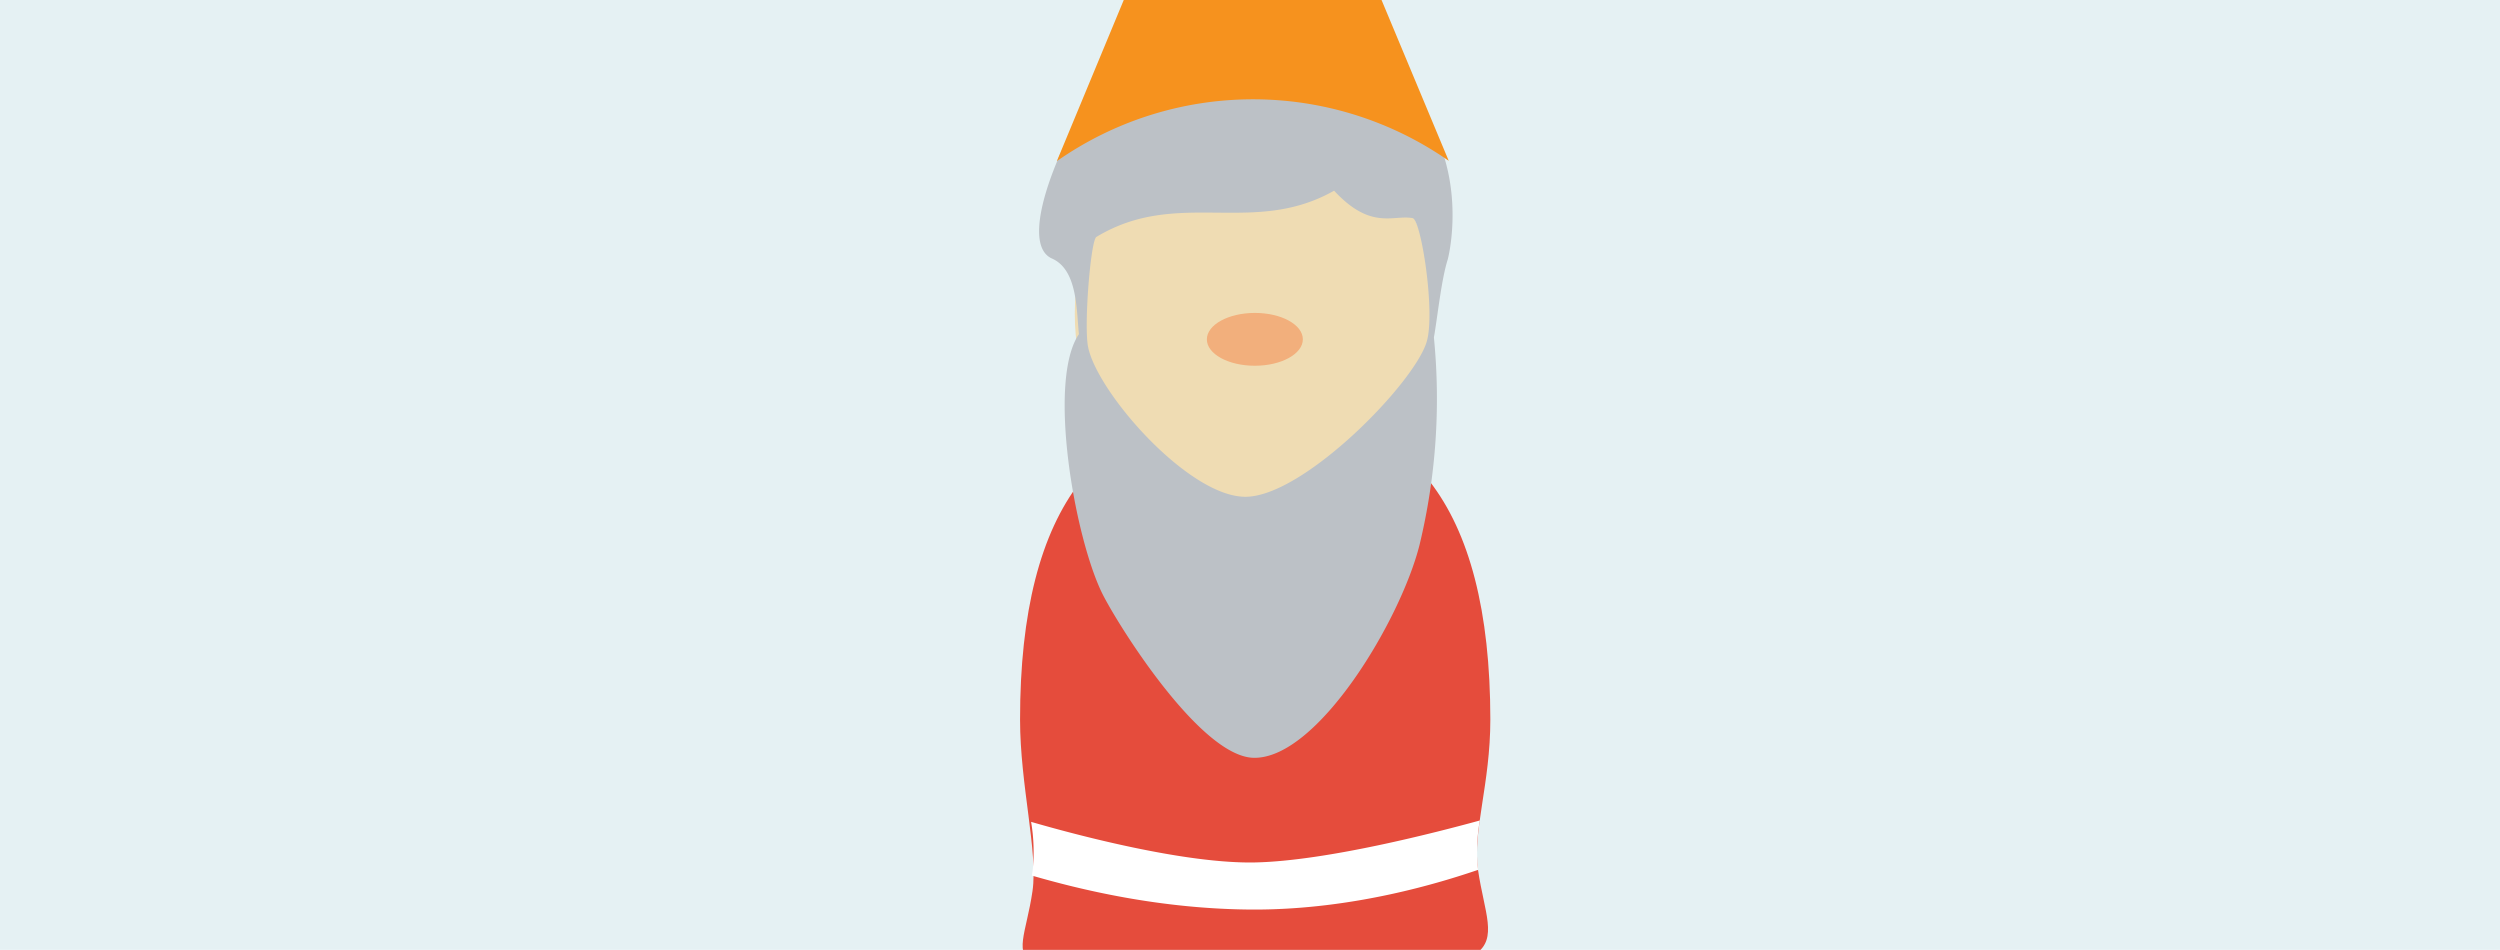 <svg xmlns="http://www.w3.org/2000/svg" xmlns:xlink="http://www.w3.org/1999/xlink" viewBox="4519 -738 608 231">
  <defs>
    <style>
      .cls-1 {
        fill: #e5f1f3;
      }

      .cls-2 {
        clip-path: url(#clip-path);
      }

      .cls-3 {
        fill: #e54c3c;
      }

      .cls-4 {
        fill: #fff;
      }

      .cls-5 {
        fill: #efdcb3;
      }

      .cls-6 {
        fill: #f2af7c;
      }

      .cls-7 {
        fill: #bcc1c6;
      }

      .cls-8 {
        fill: #f6921e;
      }
    </style>
    <clipPath id="clip-path">
      <rect id="Rectangle_110" data-name="Rectangle 110" class="cls-1" width="608" height="231" transform="translate(504 83)"/>
    </clipPath>
  </defs>
  <g id="Symbol_1_1" data-name="Symbol 1 – 1" transform="translate(4015 -821)">
    <rect id="Rectangle_111" data-name="Rectangle 111" class="cls-1" width="608" height="231" transform="translate(504 83)"/>
    <g id="Mask_Group_20" data-name="Mask Group 20" class="cls-2">
      <g id="gnomeblue-01" transform="translate(752.079 7.74)">
        <path id="Path_1386" data-name="Path 1386" class="cls-3" d="M132.872,511.106c-.042-52.651-20.2-76.248-57.27-76.206S18.458,458.58,18.5,511.232c0,15.829,4.409,32.12,3.023,41.651-2.981,20.531-13.478,20.322,54.2,20.28,67.683-.084,57.186-4.829,54.163-25.36C128.505,538.271,132.872,526.935,132.872,511.106Z" transform="translate(-18.5 -260.907)"/>
        <path id="Path_1387" data-name="Path 1387" class="cls-4" d="M134.024,675c-10.581,2.9-37.284,9.825-54.583,10.2-17.047.378-43.54-6.676-54.541-9.867a43.544,43.544,0,0,1,.378,11.8c-.042.419-.126.839-.21,1.259,11.168,3.233,31.154,8.272,54.373,8.272,24.1-.042,45.01-6.55,54.163-9.657A43.5,43.5,0,0,1,134.024,675Z" transform="translate(-22.213 -400.197)"/>
        <ellipse id="Ellipse_63" data-name="Ellipse 63" class="cls-5" cx="43.792" cy="50.048" rx="43.792" ry="50.048" transform="translate(13.255 101.572) rotate(-0.062)"/>
        <ellipse id="Ellipse_64" data-name="Ellipse 64" class="cls-6" cx="11.672" cy="6.424" rx="11.672" ry="6.424" transform="translate(45.423 151.375) rotate(-0.062)"/>
        <path id="Path_1388" data-name="Path 1388" class="cls-7" d="M60.963,209c-11.924.042-40.979,53.407-28.3,58.991,6.256,2.771,5.92,12.554,6.55,18.39-7.768,11.379-1.008,49.712,5.752,63.232,3.821,7.6,23.722,39.468,36.7,39.8,15.577.378,35.815-33.547,40.391-51.811a151.446,151.446,0,0,0,3.485-50.426c.882-4.955,1.805-14.066,3.359-18.936C128.939,268.243,144.558,208.916,60.963,209ZM79.689,325.933c-13.814,0-36.025-25.318-38.25-36.445-1.05-5.29.63-25.906,2.015-26.746,19.776-11.966,38.04-.042,57.816-11.252,8.985,9.7,14.359,5.794,19.1,6.676,2.057.378,5.542,22.757,3.443,29.978C120.962,298.138,93.88,325.933,79.689,325.933Z" transform="translate(-24.896 -129.855)"/>
        <path id="Path_1389" data-name="Path 1389" class="cls-8" d="M135.11,134.872h0a83.177,83.177,0,0,0-95.31.084h0L87.329,20.5Z" transform="translate(-30.857 -20.5)"/>
      </g>
    </g>
  </g>
</svg>
